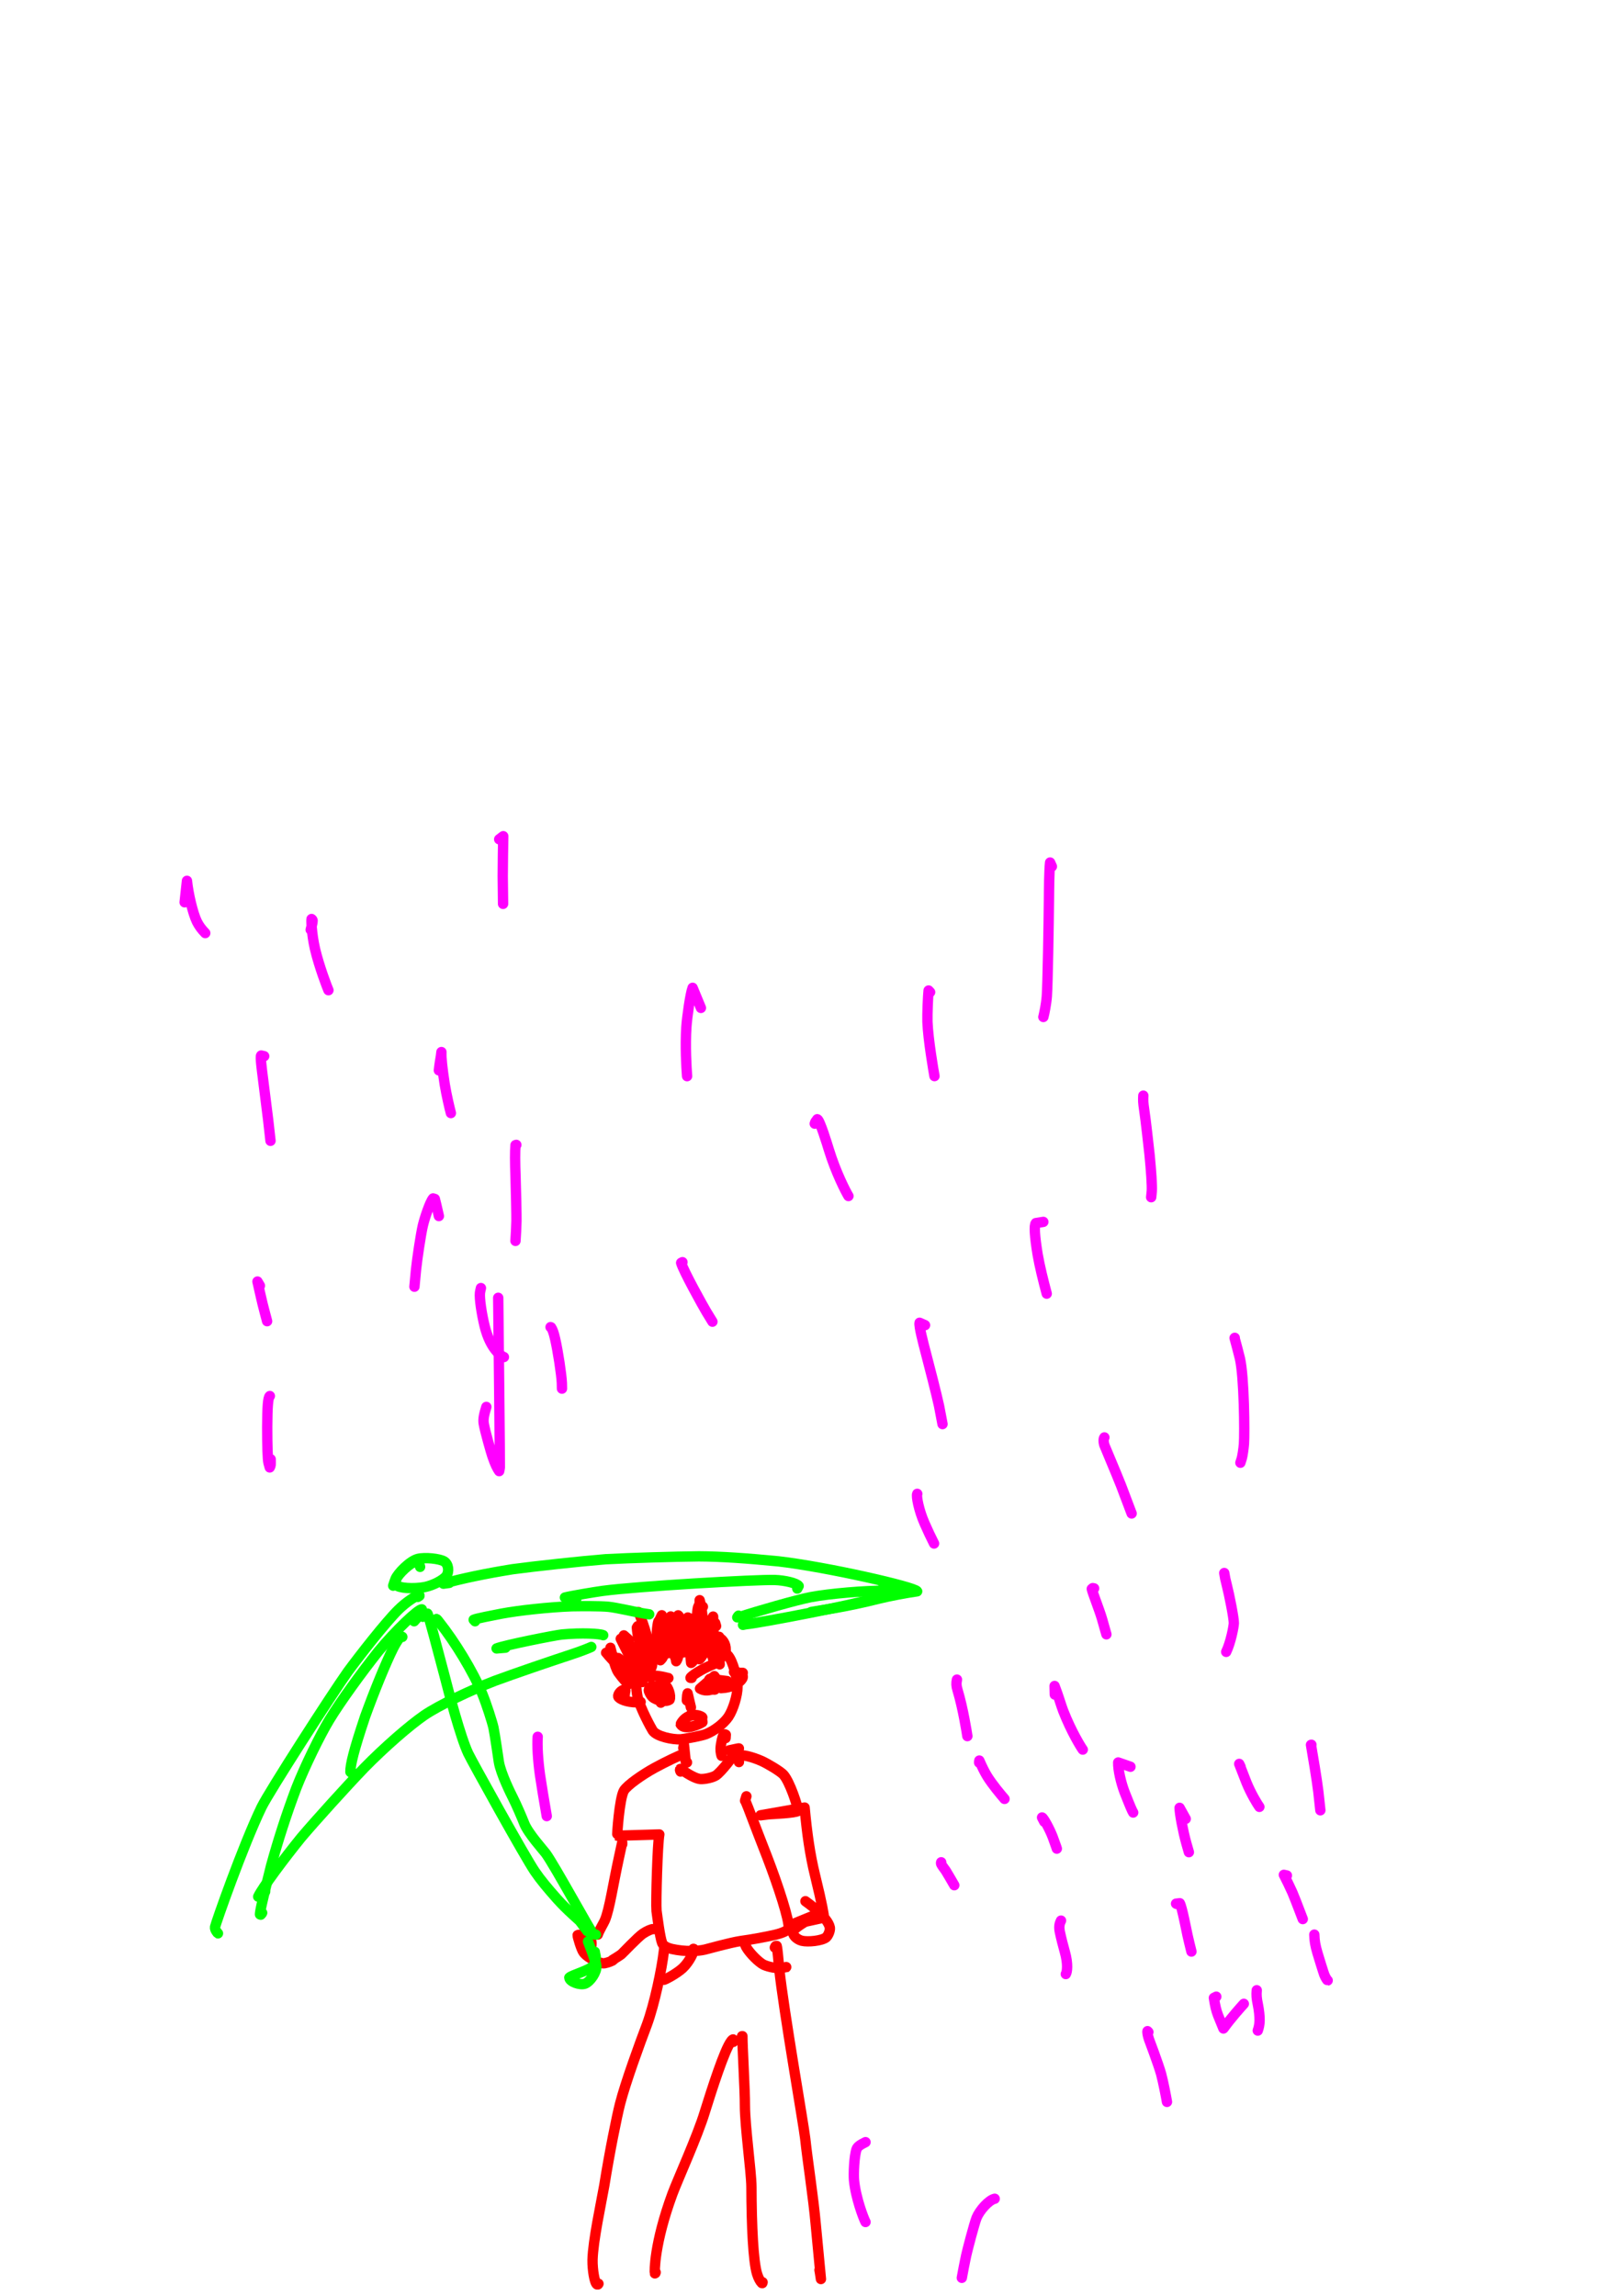 <?xml version="1.0" encoding="UTF-8" standalone="no"?>
<!DOCTYPE svg PUBLIC "-//W3C//DTD SVG 1.1//EN" "http://www.w3.org/Graphics/SVG/1.1/DTD/svg11.dtd">
<svg width="128.40" height="181.68" viewBox="0.00 0.00 535.00 757.00" xmlns="http://www.w3.org/2000/svg" xmlns:xlink="http://www.w3.org/1999/xlink">
<g stroke-linecap="round" id="201">
<path d="M607.82,721.55" fill="none" stroke="rgb(0, 0, 0)" stroke-width="3.41" stroke-opacity="1.00" stroke-linejoin="round"/>
<path d="M214.93,540.77 C214.74,540.76 214.60,540.80 214.49,540.88 C214.11,541.20 212.12,543.11 211.55,543.78 C210.41,545.17 209.65,547.70 209.50,550.21 C209.40,552.53 209.73,557.48 210.16,559.38 C211.05,563.20 214.73,569.88 215.17,570.55 C216.50,572.50 221.76,573.53 224.30,573.40 C225.76,573.30 231.34,572.23 232.73,571.69 C235.19,570.72 238.49,568.37 240.12,565.96 C241.72,563.53 243.11,558.86 243.11,556.07 C243.06,553.33 241.61,547.73 240.06,545.87 C238.54,544.12 232.70,541.21 229.87,540.40 C226.89,539.58 220.93,539.59 218.08,540.51 C214.61,541.69 211.93,544.34 211.27,545.51 C211.12,545.78 210.93,546.23 210.70,546.85" fill="none" stroke="rgb(255, 0, 0)" stroke-width="3.41" stroke-opacity="1.00" stroke-linejoin="round"/>
<path d="M205.91,558.93 C205.93,558.70 205.95,558.51 205.97,558.36 C205.99,558.20 206.05,557.87 206.14,557.35 C206.14,557.35 205.87,557.02 205.87,557.02 C204.84,557.10 203.62,558.46 203.79,559.29 C204.00,560.04 206.52,561.19 209.86,561.21 C210.25,561.21 210.69,561.17 211.18,561.09" fill="none" stroke="rgb(255, 0, 0)" stroke-width="3.41" stroke-opacity="1.00" stroke-linejoin="round"/>
<path d="M244.85,551.49 C244.56,551.49 244.27,551.49 243.98,551.49 C243.51,551.49 242.62,551.48 242.21,551.47 C242.21,551.47 241.94,551.21 241.94,551.21 C242.44,550.88 244.60,551.67 244.84,552.62 C245.03,553.51 243.36,555.43 239.79,556.27 C239.29,556.39 238.57,556.48 237.65,556.53" fill="none" stroke="rgb(255, 0, 0)" stroke-width="3.41" stroke-opacity="1.00" stroke-linejoin="round"/>
<path d="M214.55,552.99 C214.30,552.90 214.08,552.85 213.88,552.84 C213.67,552.82 213.20,552.82 212.47,552.83 C212.52,552.73 214.04,552.46 215.22,552.42 C217.48,552.35 220.93,553.38 220.87,553.37" fill="none" stroke="rgb(255, 0, 0)" stroke-width="3.41" stroke-opacity="1.00" stroke-linejoin="round"/>
<path d="M214.97,556.61 C214.74,556.64 214.59,556.65 214.50,556.66 C214.42,556.67 214.30,556.68 214.13,556.69 C214.13,556.69 214.30,556.39 214.30,556.39 C216.02,555.73 218.52,555.30 219.40,555.67 C220.18,556.06 221.30,559.11 220.72,560.33 C219.42,561.20 216.37,560.66 215.03,559.41 C214.54,558.94 213.85,557.64 213.86,557.20 C213.88,556.80 214.25,556.21 214.36,556.17 C214.38,556.16 214.41,556.15 214.43,556.11" fill="none" stroke="rgb(255, 0, 0)" stroke-width="3.41" stroke-opacity="1.00" stroke-linejoin="round"/>
<path d="M218.36,556.31 C218.36,556.31 218.03,556.47 218.03,556.47 C218.03,556.47 217.83,561.32 217.83,561.32 C217.83,561.32 217.79,557.96 217.79,557.96 C217.79,557.96 218.06,560.34 218.06,560.34 C218.06,560.34 217.87,557.04 217.87,557.04 C217.87,557.04 216.59,558.25 216.59,558.25" fill="none" stroke="rgb(255, 0, 0)" stroke-width="3.41" stroke-opacity="1.00" stroke-linejoin="round"/>
<path d="M228.00,553.15 C228.00,553.15 227.61,553.14 227.61,553.14 C227.58,552.96 228.43,552.23 229.84,551.35 C231.57,550.27 233.27,549.43 235.35,548.57 C235.62,548.46 235.88,548.34 236.15,548.21 C236.15,548.21 236.15,548.14 236.15,548.14 C236.15,548.14 236.09,548.11 236.09,548.11" fill="none" stroke="rgb(255, 0, 0)" stroke-width="3.41" stroke-opacity="1.00" stroke-linejoin="round"/>
<path d="M236.02,553.95 C235.92,553.49 235.84,553.19 235.79,553.05 C235.74,552.92 235.63,552.75 235.47,552.56 C235.47,552.56 230.75,556.68 230.75,556.68 C232.20,557.50 233.70,557.50 235.90,556.47 C237.57,555.68 238.95,554.81 239.69,554.20 C239.69,554.20 233.97,553.48 233.97,553.48 C233.97,553.48 233.79,553.69 233.79,553.69 C233.79,553.69 234.13,553.95 234.13,553.95" fill="none" stroke="rgb(255, 0, 0)" stroke-width="3.41" stroke-opacity="1.00" stroke-linejoin="round"/>
<path d="M236.10,553.42 C236.10,553.42 235.78,553.17 235.78,553.17 C235.78,553.17 235.49,553.19 235.49,553.19 C235.49,553.19 235.66,556.99 235.66,556.99 C235.66,556.99 234.45,553.39 234.45,553.39 C234.66,554.13 234.87,554.88 235.09,555.62 C235.19,555.97 235.33,556.44 235.52,557.02" fill="none" stroke="rgb(255, 0, 0)" stroke-width="3.41" stroke-opacity="1.00" stroke-linejoin="round"/>
<path d="M226.42,560.59 C226.43,560.35 226.43,560.12 226.44,559.88 C226.46,559.41 226.47,559.09 226.50,558.94 C226.52,558.79 226.57,558.56 226.66,558.24 C226.88,559.15 227.09,560.07 227.30,560.98 C227.45,561.61 227.60,562.24 227.75,562.88" fill="none" stroke="rgb(255, 0, 0)" stroke-width="3.41" stroke-opacity="1.00" stroke-linejoin="round"/>
<path d="M231.51,566.18 C231.43,565.96 230.71,565.61 229.86,565.45 C226.26,564.86 224.35,568.19 224.38,568.48 C225.67,570.55 230.30,568.56 231.55,567.74 C231.46,566.58 231.24,565.99 230.59,565.75 C228.85,565.12 227.80,565.31 227.42,565.54" fill="none" stroke="rgb(255, 0, 0)" stroke-width="3.41" stroke-opacity="1.00" stroke-linejoin="round"/>
<path d="M225.23,576.28 C225.23,576.28 225.46,575.22 225.46,575.22 C225.46,575.22 226.04,580.80 226.04,580.80 C226.04,580.80 226.46,581.01 226.46,581.01" fill="none" stroke="rgb(255, 0, 0)" stroke-width="3.41" stroke-opacity="1.00" stroke-linejoin="round"/>
<path d="M239.18,573.00 C239.18,573.00 239.25,571.88 239.25,571.88 C239.25,571.88 238.93,571.75 238.93,571.75 C238.93,571.75 238.52,571.91 238.52,571.91 C238.22,572.20 237.61,574.68 237.53,576.45 C237.48,577.56 237.83,578.93 237.91,578.88" fill="none" stroke="rgb(255, 0, 0)" stroke-width="3.41" stroke-opacity="1.00" stroke-linejoin="round"/>
<path d="M224.34,584.02 C224.23,583.80 224.17,583.65 224.16,583.56 C224.16,583.48 224.18,583.35 224.24,583.17 C224.29,583.06 228.40,586.25 230.83,586.49 C232.27,586.59 234.85,586.04 235.99,585.32 C237.82,584.10 241.68,578.93 243.00,577.07 C243.15,576.87 243.34,576.65 243.57,576.39 C243.56,576.39 243.53,576.40 243.54,576.39 C243.64,576.32 241.76,576.74 240.36,577.04" fill="none" stroke="rgb(255, 0, 0)" stroke-width="3.41" stroke-opacity="1.00" stroke-linejoin="round"/>
<path d="M225.50,578.47 C225.50,578.47 225.08,578.34 225.08,578.34 C223.77,578.77 219.72,580.68 215.86,582.77 C211.83,584.97 206.76,588.51 205.67,590.30 C204.17,592.90 203.36,605.10 203.48,605.17 C203.48,605.17 217.34,604.76 217.34,604.76 C216.75,607.47 216.17,627.37 216.42,629.96 C216.73,632.23 217.53,638.62 218.27,640.55 C218.67,641.50 219.81,642.11 221.50,642.52 C225.93,643.50 230.00,643.26 232.34,642.72 C233.17,642.52 240.73,640.41 244.04,639.91 C248.00,639.38 252.83,638.46 255.61,637.81 C257.82,637.28 259.78,636.44 259.95,635.70 C260.33,633.30 256.56,621.76 252.85,612.11 C248.54,601.13 246.57,595.65 245.89,594.15 C245.66,593.63 245.57,593.68 245.60,593.59 C245.65,593.43 245.80,592.96 246.04,592.18" fill="none" stroke="rgb(255, 0, 0)" stroke-width="3.41" stroke-opacity="1.00" stroke-linejoin="round"/>
<path d="M243.58,580.90 C243.58,580.38 243.56,579.87 243.55,579.53 C243.54,579.41 243.54,579.17 243.54,578.83 C244.35,578.29 247.88,579.13 251.06,580.54 C253.05,581.44 257.16,583.89 258.23,585.03 C260.34,587.33 262.93,595.34 263.10,596.98 C262.46,597.70 254.25,598.04 253.55,598.10 C253.08,598.15 252.13,598.26 250.68,598.45 C250.68,598.45 265.23,595.89 265.23,595.89 C266.02,604.45 266.98,611.31 268.66,618.18 C271.13,628.24 271.59,631.49 271.60,632.18 C271.60,632.18 260.74,634.57 260.74,634.57 C260.74,634.57 271.07,630.34 271.07,630.34 C265.46,633.34 261.87,635.62 261.43,636.65 C261.07,637.72 262.43,639.29 264.28,639.80 C266.33,640.32 270.96,639.81 272.32,638.70 C273.04,638.06 273.69,636.42 273.55,635.48 C272.91,632.03 266.22,627.28 265.50,626.77" fill="none" stroke="rgb(255, 0, 0)" stroke-width="3.41" stroke-opacity="1.00" stroke-linejoin="round"/>
<path d="M205.10,608.00 C205.10,607.88 205.10,607.76 205.10,607.64 C205.10,607.56 205.10,607.48 205.10,607.40 C205.10,607.40 205.10,607.41 205.10,607.42 C204.89,608.39 204.36,610.85 204.04,612.33 C202.07,621.31 200.92,629.51 199.37,633.10 C198.96,634.04 197.53,636.39 197.05,637.77 C197.05,637.77 196.85,637.59 196.85,637.59" fill="none" stroke="rgb(255, 0, 0)" stroke-width="3.41" stroke-opacity="1.00" stroke-linejoin="round"/>
<path d="M215.55,635.95 C215.51,635.96 215.45,635.96 215.36,635.95 C214.75,635.94 213.34,636.52 211.94,637.45 C210.29,638.56 205.23,643.93 204.84,644.25 C204.29,644.70 201.97,646.11 201.97,646.11 C201.93,646.14 201.90,646.19 201.90,646.26 C201.90,646.26 201.85,646.30 201.85,646.30" fill="none" stroke="rgb(255, 0, 0)" stroke-width="3.41" stroke-opacity="1.00" stroke-linejoin="round"/>
<path d="M202.13,646.13 C201.87,646.44 200.60,646.96 199.31,647.22 C197.89,647.48 193.82,645.59 192.35,643.63 C191.62,642.65 190.36,638.43 190.41,637.97 C191.12,637.51 194.21,638.50 194.63,639.21 C195.10,640.07 195.02,641.13 194.87,641.63 C194.87,641.63 192.55,642.39 192.55,642.39 C192.55,642.39 192.91,642.39 192.91,642.39" fill="none" stroke="rgb(255, 0, 0)" stroke-width="3.41" stroke-opacity="1.00" stroke-linejoin="round"/>
<path d="M218.98,641.85 C218.98,641.95 218.91,642.60 218.85,643.11 C218.17,649.12 215.75,660.64 213.27,667.40 C210.98,673.43 206.21,686.46 204.39,693.56 C203.30,697.84 200.90,709.76 199.19,720.52 C198.11,726.60 195.49,738.61 195.32,745.02 C195.27,748.22 195.98,752.58 196.79,753.09 C196.79,753.09 197.12,753.09 197.12,753.09 C197.12,753.09 197.28,752.87 197.28,752.87" fill="none" stroke="rgb(255, 0, 0)" stroke-width="3.41" stroke-opacity="1.00" stroke-linejoin="round"/>
<path d="M241.73,673.15 C241.73,673.15 241.65,672.33 241.65,672.33 C241.56,672.33 241.34,672.48 241.03,672.88 C238.81,675.76 234.67,688.78 232.32,696.29 C229.94,704.16 223.42,718.51 221.67,723.21 C215.59,739.74 215.73,749.08 215.87,749.46 C215.87,749.46 216.04,749.37 216.04,749.37 C216.04,749.37 216.13,749.11 216.13,749.11" fill="none" stroke="rgb(255, 0, 0)" stroke-width="3.41" stroke-opacity="1.00" stroke-linejoin="round"/>
<path d="M244.60,671.27 C244.60,671.27 244.68,671.36 244.68,671.36 C244.68,671.36 244.73,671.26 244.73,671.26 C244.67,673.97 245.60,689.65 245.55,694.11 C245.56,701.12 247.66,715.87 247.70,720.95 C247.74,733.94 248.30,745.40 249.54,749.58 C249.97,751.01 250.66,752.22 251.12,752.64 C251.12,752.64 251.29,752.67 251.29,752.67 C251.29,752.67 251.38,752.39 251.38,752.39" fill="none" stroke="rgb(255, 0, 0)" stroke-width="3.41" stroke-opacity="1.00" stroke-linejoin="round"/>
<path d="M255.41,642.04 C255.53,641.72 255.64,641.54 255.75,641.53 C255.78,641.52 255.88,641.52 256.03,641.52 C256.31,642.61 256.63,646.69 256.87,649.10 C258.33,662.86 264.89,700.27 265.43,705.03 C266.19,712.28 268.12,724.35 268.91,733.46 C269.64,741.16 270.49,750.09 270.61,751.33 C270.50,750.66 270.40,749.99 270.30,749.32 C270.25,749.03 270.19,748.70 270.13,748.34" fill="none" stroke="rgb(255, 0, 0)" stroke-width="3.41" stroke-opacity="1.00" stroke-linejoin="round"/>
<path d="M228.08,643.47 C228.20,643.16 228.28,642.96 228.33,642.86 C228.38,642.76 228.46,642.63 228.58,642.47 C228.58,642.47 228.68,642.50 228.68,642.50 C228.87,643.27 227.31,646.70 225.02,648.84 C223.02,650.68 218.99,652.82 218.63,652.73 C218.63,652.73 218.56,652.64 218.56,652.64 C218.56,652.64 218.66,652.52 218.66,652.52" fill="none" stroke="rgb(255, 0, 0)" stroke-width="3.41" stroke-opacity="1.00" stroke-linejoin="round"/>
<path d="M245.66,641.23 C245.72,641.40 245.81,641.59 245.92,641.80 C247.09,643.93 250.26,647.05 251.80,647.75 C253.54,648.51 256.11,648.96 257.55,648.78 C257.73,648.75 259.45,648.42 259.41,648.44" fill="none" stroke="rgb(255, 0, 0)" stroke-width="3.41" stroke-opacity="1.00" stroke-linejoin="round"/>
<path d="M201.32,543.84 C201.32,543.84 201.23,543.22 201.23,543.22 C201.32,543.40 202.50,549.45 203.84,551.37 C205.16,553.24 206.73,554.96 207.25,555.21 C207.72,554.65 207.82,554.19 207.15,553.31 C205.04,550.51 199.88,545.05 199.79,544.87 C199.79,544.87 203.58,547.63 203.58,547.63 C203.58,547.63 203.53,547.16 203.53,547.16" fill="none" stroke="rgb(255, 0, 0)" stroke-width="3.41" stroke-opacity="1.00" stroke-linejoin="round"/>
<path d="M206.33,540.26 C206.33,540.26 204.62,540.26 204.62,540.26 C204.62,540.26 211.75,554.52 211.75,554.52 C212.04,552.59 210.18,547.52 208.88,544.70 C207.58,541.90 206.36,540.06 205.64,539.13 C205.64,539.13 207.32,540.63 207.32,540.63" fill="none" stroke="rgb(255, 0, 0)" stroke-width="3.41" stroke-opacity="1.00" stroke-linejoin="round"/>
<path d="M210.61,538.72 C210.61,538.72 210.91,537.84 210.91,537.84 C210.91,537.84 210.55,537.75 210.55,537.75" fill="none" stroke="rgb(255, 0, 0)" stroke-width="3.41" stroke-opacity="1.00" stroke-linejoin="round"/>
<path d="M210.88,536.33 C210.88,536.33 210.22,536.10 210.22,536.10 C210.22,536.10 209.93,536.57 209.93,536.57 C210.36,542.35 213.23,549.28 214.20,550.47 C214.93,549.77 215.17,548.82 214.89,547.00 C213.63,539.25 211.42,533.58 210.47,531.45 C210.47,531.45 210.77,531.94 210.77,531.94" fill="none" stroke="rgb(255, 0, 0)" stroke-width="3.41" stroke-opacity="1.00" stroke-linejoin="round"/>
<path d="M216.93,534.94 C216.96,534.82 216.98,534.74 216.99,534.70 C217.00,534.66 217.01,534.61 217.03,534.54 C216.89,534.76 216.58,536.64 216.52,538.13 C216.42,540.51 216.96,545.62 217.68,547.34 C218.58,546.48 219.00,545.52 219.09,543.77 C219.43,536.87 218.43,533.11 218.15,532.50 C218.15,532.50 216.97,534.96 216.97,534.96" fill="none" stroke="rgb(255, 0, 0)" stroke-width="3.41" stroke-opacity="1.00" stroke-linejoin="round"/>
<path d="M221.25,534.28 C221.25,534.05 221.25,533.28 221.22,533.14 C221.21,533.06 221.17,532.98 221.10,532.89 C221.10,532.89 222.89,547.66 222.89,547.66 C224.06,546.21 224.22,540.87 224.15,538.66 C224.07,536.56 223.72,533.68 223.55,532.52 C223.55,532.52 223.81,532.81 223.81,532.81" fill="none" stroke="rgb(255, 0, 0)" stroke-width="3.41" stroke-opacity="1.00" stroke-linejoin="round"/>
<path d="M226.65,534.21 C226.67,534.00 226.69,533.79 226.71,533.58 C226.71,533.49 226.72,533.37 226.73,533.23 C226.73,533.23 226.39,533.60 226.39,533.60 C226.39,533.60 227.82,548.21 227.82,548.21 C228.56,547.79 228.94,546.95 228.99,545.22 C229.15,538.99 227.83,534.82 227.28,533.48 C227.28,533.48 226.53,533.70 226.53,533.70 C226.53,533.70 226.39,533.65 226.39,533.65" fill="none" stroke="rgb(255, 0, 0)" stroke-width="3.41" stroke-opacity="1.00" stroke-linejoin="round"/>
<path d="M231.70,529.70 C231.70,529.70 230.45,529.31 230.45,529.31 C229.43,529.10 229.37,542.12 230.54,547.00 C231.30,546.45 231.68,545.52 231.78,543.53 C232.22,534.54 231.14,529.21 230.63,527.53 C230.63,527.53 230.62,530.75 230.62,530.75" fill="none" stroke="rgb(255, 0, 0)" stroke-width="3.41" stroke-opacity="1.00" stroke-linejoin="round"/>
<path d="M236.05,536.06 C236.05,536.06 235.75,535.05 235.75,535.05 C235.63,535.00 233.27,542.75 235.46,548.05 C235.46,548.05 235.07,532.93 235.07,532.93 C234.69,533.54 234.02,535.08 233.76,535.66 C233.65,535.90 233.48,536.22 233.27,536.60" fill="none" stroke="rgb(255, 0, 0)" stroke-width="3.41" stroke-opacity="1.00" stroke-linejoin="round"/>
<path d="M237.06,539.60 C236.75,540.32 236.81,541.24 236.81,541.60 C236.80,542.42 236.78,544.72 237.22,546.27 C238.23,546.34 238.93,545.90 239.14,544.76 C239.55,542.36 238.42,540.79 237.55,540.20 C237.55,540.20 232.61,542.42 232.61,542.42" fill="none" stroke="rgb(255, 0, 0)" stroke-width="3.41" stroke-opacity="1.00" stroke-linejoin="round"/>
<path d="M203.01,547.58 C202.71,547.38 202.49,546.85 202.40,546.66 C202.37,546.60 202.32,546.57 202.25,546.56 C202.25,546.56 205.58,552.71 205.58,552.71 C205.58,552.71 203.99,548.82 203.99,548.82 C203.99,548.82 207.38,552.25 207.38,552.25 C207.38,552.25 205.98,548.64 205.98,548.64 C205.98,548.64 207.60,552.50 207.60,552.50 C207.60,552.50 202.05,545.80 202.05,545.80 C202.05,545.80 205.50,550.87 205.50,550.87 C205.50,550.87 203.79,546.60 203.79,546.60 C203.79,546.60 209.78,551.18 209.78,551.18 C209.78,551.18 211.29,547.79 211.29,547.79 C211.29,547.79 212.35,550.39 212.35,550.39 C212.35,550.39 212.96,543.73 212.96,543.73 C212.96,543.73 213.81,547.27 213.81,547.27 C213.81,547.27 215.93,543.93 215.93,543.93 C215.93,543.93 217.23,545.97 217.23,545.97 C217.23,545.97 217.79,542.11 217.79,542.11 C217.79,542.11 218.27,546.48 218.27,546.48 C218.27,546.48 219.33,542.70 219.33,542.70 C219.33,542.70 220.16,545.00 220.16,545.00 C220.16,545.00 221.42,542.06 221.42,542.06 C221.42,542.06 222.48,546.17 222.48,546.17 C222.48,546.17 224.14,542.22 224.14,542.22 C224.14,542.22 225.36,544.74 225.36,544.74 C225.36,544.74 226.94,542.30 226.94,542.30 C226.94,542.30 228.38,545.72 228.38,545.72 C228.38,545.72 230.56,540.61 230.56,540.61 C230.56,540.61 231.92,545.32 231.92,545.32 C231.92,545.32 233.71,541.57 233.71,541.57 C233.71,541.57 235.48,545.57 235.48,545.57 C235.48,545.57 236.97,542.85 236.97,542.85 C236.97,542.85 237.24,548.69 237.24,548.69" fill="none" stroke="rgb(255, 0, 0)" stroke-width="3.41" stroke-opacity="1.00" stroke-linejoin="round"/>
<path d="M138.48,516.55 C138.38,516.15 138.31,515.88 138.26,515.73 C138.06,515.11 137.77,514.73 137.43,514.56 C135.02,515.26 131.18,518.99 130.62,520.64 C130.45,521.26 130.46,522.00 130.64,522.48 C131.17,523.53 136.29,523.92 140.05,523.20 C142.71,522.65 146.07,520.95 147.11,519.56 C148.15,518.11 147.86,515.67 146.42,514.75 C144.89,513.84 140.10,513.32 137.68,513.93 C135.02,514.65 131.17,518.66 130.39,520.49 C130.25,520.82 129.99,521.57 129.61,522.75" fill="none" stroke="rgb(0, 255, 0)" stroke-width="3.41" stroke-opacity="1.00" stroke-linejoin="round"/>
<path d="M137.71,526.46 C137.71,526.46 138.27,526.09 138.27,526.09 C138.27,526.09 138.24,525.85 138.24,525.85 C137.10,526.06 133.96,528.07 131.28,530.71 C127.09,534.86 118.64,545.68 114.67,551.07 C109.09,558.95 88.83,590.46 86.22,595.75 C80.05,608.56 71.11,634.06 70.89,635.27 C70.73,636.17 71.78,637.34 71.85,637.37" fill="none" stroke="rgb(0, 255, 0)" stroke-width="3.41" stroke-opacity="1.00" stroke-linejoin="round"/>
<path d="M136.51,534.48 C137.47,533.44 138.55,532.17 138.79,531.66 C138.89,531.45 138.98,531.08 139.06,530.55 C138.00,530.29 130.25,537.64 124.74,544.38 C119.28,551.23 112.21,560.98 108.56,566.99 C105.47,572.11 100.45,582.37 97.64,589.55 C94.39,598.21 91.78,606.33 89.35,615.09 C86.04,628.32 85.74,630.14 85.70,631.12 C85.70,631.12 85.96,631.21 85.96,631.21 C86.15,631.01 86.27,630.88 86.31,630.82 C86.36,630.76 86.40,630.69 86.42,630.61" fill="none" stroke="rgb(0, 255, 0)" stroke-width="3.41" stroke-opacity="1.00" stroke-linejoin="round"/>
<path d="M87.40,623.60 C86.85,624.02 86.47,624.30 86.24,624.47 C86.02,624.63 85.64,624.90 85.11,625.27 C86.42,622.39 93.80,612.53 99.28,605.78 C104.00,600.21 114.12,589.02 120.04,582.85 C126.86,575.88 134.95,568.87 139.77,565.53 C144.64,562.18 155.33,557.11 163.12,554.12 C169.63,551.71 181.91,547.52 188.53,545.35 C191.63,544.33 194.14,543.31 194.91,542.95" fill="none" stroke="rgb(0, 255, 0)" stroke-width="3.41" stroke-opacity="1.00" stroke-linejoin="round"/>
<path d="M148.12,521.83 C148.12,521.83 146.16,522.10 146.16,522.10 C151.89,520.46 160.30,518.71 169.00,517.32 C176.33,516.33 191.55,514.68 199.68,514.03 C207.83,513.59 222.25,513.16 230.39,513.08 C237.82,513.11 246.30,513.73 256.56,514.72 C272.42,516.54 301.73,523.23 302.33,524.61 C298.98,525.07 292.95,526.22 289.73,527.02 C278.41,529.91 269.54,530.99 268.36,531.26 C268.18,531.30 267.86,531.36 267.39,531.43" fill="none" stroke="rgb(0, 255, 0)" stroke-width="3.41" stroke-opacity="1.00" stroke-linejoin="round"/>
<path d="M244.92,535.67 C245.02,535.64 245.64,535.49 246.03,535.45 C250.92,534.98 282.91,528.77 286.45,527.38 C289.80,526.04 290.46,525.51 291.06,524.65 C291.06,524.65 290.43,524.14 290.43,524.14" fill="none" stroke="rgb(0, 255, 0)" stroke-width="3.41" stroke-opacity="1.00" stroke-linejoin="round"/>
<path d="M243.45,532.63 C243.37,532.70 243.31,532.77 243.27,532.82 C243.23,532.88 243.15,533.01 243.03,533.20 C243.17,533.23 243.37,533.21 243.63,533.12 C249.83,531.07 262.58,527.43 267.23,526.53 C273.50,525.33 285.26,524.37 291.90,524.40 C294.94,524.41 296.48,524.54 297.28,524.81 C297.28,524.81 297.17,524.98 297.17,524.98" fill="none" stroke="rgb(0, 255, 0)" stroke-width="3.41" stroke-opacity="1.00" stroke-linejoin="round"/>
<path d="M139.37,533.01 C139.37,533.01 139.58,532.30 139.58,532.30 C139.58,532.30 140.92,531.96 140.92,531.96 C141.25,532.31 144.63,545.23 146.44,552.08 C148.19,558.91 151.79,572.57 154.33,578.04 C155.60,580.72 173.10,612.26 176.30,616.95 C178.27,619.83 180.55,622.54 183.61,625.99 C186.93,629.72 190.70,632.85 191.07,633.27 C191.56,633.82 193.47,636.55 193.57,636.64 C193.64,636.70 193.78,636.77 193.99,636.86" fill="none" stroke="rgb(0, 255, 0)" stroke-width="3.41" stroke-opacity="1.00" stroke-linejoin="round"/>
<path d="M143.88,533.74 C144.08,533.80 144.58,534.49 144.80,534.78 C149.91,541.21 155.86,550.90 158.97,558.37 C160.35,561.71 162.26,567.72 162.67,569.57 C163.14,571.75 164.36,580.38 164.45,580.90 C165.12,584.77 168.39,591.34 169.10,592.73 C170.19,594.87 172.03,599.13 172.84,601.20 C174.11,604.39 179.08,609.91 179.88,610.97 C182.67,614.72 194.90,637.15 195.56,637.58 C195.72,637.68 196.01,637.75 196.43,637.79" fill="none" stroke="rgb(0, 255, 0)" stroke-width="3.41" stroke-opacity="1.00" stroke-linejoin="round"/>
<path d="M196.08,643.46 C196.12,643.99 196.32,644.70 196.36,644.97 C196.45,645.67 196.12,647.30 195.59,648.03 C194.44,649.51 188.42,651.13 187.67,651.95 C187.71,653.32 191.19,654.55 192.84,653.96 C194.63,653.25 196.72,650.13 196.59,648.12 C196.48,646.85 194.38,641.47 193.83,640.05" fill="none" stroke="rgb(0, 255, 0)" stroke-width="3.41" stroke-opacity="1.00" stroke-linejoin="round"/>
<path d="M132.62,539.64 C132.62,539.64 132.42,539.52 132.42,539.52 C132.42,539.52 131.95,539.56 131.95,539.56 C130.95,540.97 130.28,542.04 129.62,543.34 C127.15,548.26 123.41,557.46 120.36,565.87 C116.58,577.16 115.45,581.91 115.51,584.15 C115.51,584.15 115.92,584.51 115.92,584.51 C115.92,584.51 116.21,584.37 116.21,584.37" fill="none" stroke="rgb(0, 255, 0)" stroke-width="3.41" stroke-opacity="1.00" stroke-linejoin="round"/>
<path d="M156.60,534.48 C156.60,534.48 156.14,533.98 156.14,533.98 C156.85,533.61 162.26,532.56 165.28,531.98 C170.74,530.95 180.92,529.81 188.57,529.54 C191.48,529.49 197.57,529.43 200.60,529.71 C203.22,529.97 209.52,531.45 211.91,531.86 C212.61,531.97 213.30,532.08 214.00,532.19" fill="none" stroke="rgb(0, 255, 0)" stroke-width="3.41" stroke-opacity="1.00" stroke-linejoin="round"/>
<path d="M189.98,527.11 C189.98,527.11 186.22,526.65 186.22,526.65 C188.67,526.05 196.16,524.81 198.72,524.46 C210.40,522.90 249.11,520.71 255.36,520.87 C258.69,520.98 262.61,521.90 263.27,522.86 C263.27,522.86 262.81,523.70 262.81,523.70" fill="none" stroke="rgb(0, 255, 0)" stroke-width="3.41" stroke-opacity="1.00" stroke-linejoin="round"/>
<path d="M166.62,543.19 C166.62,543.19 163.69,543.44 163.69,543.44 C166.43,542.34 183.13,539.04 185.28,538.83 C191.75,538.22 197.81,538.56 198.84,539.08" fill="none" stroke="rgb(0, 255, 0)" stroke-width="3.41" stroke-opacity="1.00" stroke-linejoin="round"/>
<path d="M60.86,297.46 C60.86,297.46 61.63,290.38 61.63,290.38 C62.04,294.61 63.57,301.14 64.93,303.88 C65.64,305.30 66.53,306.45 67.66,307.61" fill="none" stroke="rgb(255, 0, 255)" stroke-width="3.41" stroke-opacity="1.00" stroke-linejoin="round"/>
<path d="M87.09,348.19 C87.09,348.19 86.09,347.97 86.09,347.97 C85.75,348.29 86.31,352.58 86.66,355.32 C87.12,358.96 87.98,365.84 88.38,369.07 C88.66,371.50 89.05,375.02 89.17,376.10" fill="none" stroke="rgb(255, 0, 255)" stroke-width="3.41" stroke-opacity="1.00" stroke-linejoin="round"/>
<path d="M85.68,423.86 C85.68,423.86 84.87,422.48 84.87,422.48 C85.22,424.05 86.17,428.27 86.53,429.75 C86.89,431.23 87.75,434.42 88.05,435.56" fill="none" stroke="rgb(255, 0, 255)" stroke-width="3.41" stroke-opacity="1.00" stroke-linejoin="round"/>
<path d="M88.95,460.22 C88.33,460.67 88.12,463.88 88.08,470.39 C88.08,476.54 88.22,481.10 88.51,482.30 C88.55,482.48 88.69,482.98 88.92,483.77 C89.09,483.49 89.18,483.22 89.21,482.95 C89.24,482.69 89.25,482.05 89.22,481.05" fill="none" stroke="rgb(255, 0, 255)" stroke-width="3.41" stroke-opacity="1.00" stroke-linejoin="round"/>
<path d="M102.41,306.51 C102.68,305.62 103.09,303.95 103.06,303.52 C103.05,303.32 102.93,303.14 102.70,302.97 C102.59,303.04 102.63,307.56 103.84,312.83 C105.22,318.70 107.93,325.70 108.27,326.44" fill="none" stroke="rgb(255, 0, 255)" stroke-width="3.41" stroke-opacity="1.00" stroke-linejoin="round"/>
<path d="M144.67,400.90 C144.39,399.65 144.10,398.40 143.81,397.15 C143.68,396.60 143.52,395.97 143.34,395.26 C143.34,395.26 142.76,395.08 142.76,395.08 C141.72,396.26 139.94,401.68 139.39,404.02 C138.71,406.96 137.51,414.98 137.14,418.55 C136.98,420.27 136.71,423.09 136.61,424.19" fill="none" stroke="rgb(255, 0, 255)" stroke-width="3.41" stroke-opacity="1.00" stroke-linejoin="round"/>
<path d="M144.67,352.87 C144.82,351.21 145.22,348.90 145.36,348.08 C145.41,347.76 145.46,347.34 145.51,346.83 C145.40,348.37 145.77,352.18 146.61,357.53 C147.21,361.17 148.23,365.46 148.63,366.95" fill="none" stroke="rgb(255, 0, 255)" stroke-width="3.41" stroke-opacity="1.00" stroke-linejoin="round"/>
<path d="M170.20,377.43 C170.20,377.43 169.93,377.51 169.93,377.51 C169.75,379.46 169.75,383.12 169.95,388.18 C170.07,391.84 170.28,400.88 170.24,402.53 C170.20,404.49 170.04,407.42 169.92,409.09" fill="none" stroke="rgb(255, 0, 255)" stroke-width="3.41" stroke-opacity="1.00" stroke-linejoin="round"/>
<path d="M158.53,424.63 C158.35,425.39 158.24,425.92 158.21,426.21 C158.01,428.02 158.72,432.96 159.78,437.29 C161.64,444.75 165.17,447.07 166.11,447.38" fill="none" stroke="rgb(255, 0, 255)" stroke-width="3.41" stroke-opacity="1.00" stroke-linejoin="round"/>
<path d="M181.48,437.51 C181.48,437.51 181.65,437.58 181.65,437.58 C182.14,438.29 182.53,439.35 183.01,441.46 C183.92,445.49 185.07,452.94 185.21,455.94 C185.22,456.29 185.24,456.91 185.25,457.79" fill="none" stroke="rgb(255, 0, 255)" stroke-width="3.41" stroke-opacity="1.00" stroke-linejoin="round"/>
<path d="M160.32,463.81 C159.53,466.34 159.24,467.87 159.44,469.21 C159.85,471.78 161.88,478.79 162.28,479.98 C163.29,482.96 163.97,484.16 164.55,484.99 C164.68,484.41 164.75,483.99 164.77,483.71 C164.83,482.99 164.37,440.55 164.23,427.84" fill="none" stroke="rgb(255, 0, 255)" stroke-width="3.41" stroke-opacity="1.00" stroke-linejoin="round"/>
<path d="M164.55,276.69 C164.55,276.69 165.89,275.67 165.89,275.67 C165.82,278.51 165.74,285.10 165.72,288.86 C165.76,292.34 165.82,296.90 165.83,297.98" fill="none" stroke="rgb(255, 0, 255)" stroke-width="3.41" stroke-opacity="1.00" stroke-linejoin="round"/>
<path d="M224.96,416.10 C224.96,416.10 224.53,416.32 224.53,416.32 C225.22,418.88 231.79,430.69 232.85,432.45 C233.52,433.54 234.18,434.63 234.85,435.72" fill="none" stroke="rgb(255, 0, 255)" stroke-width="3.41" stroke-opacity="1.00" stroke-linejoin="round"/>
<path d="M231.05,332.28 C231.05,332.28 228.31,325.65 228.31,325.65 C227.59,327.48 226.48,335.16 226.25,338.61 C225.85,344.90 226.25,351.84 226.49,354.78" fill="none" stroke="rgb(255, 0, 255)" stroke-width="3.41" stroke-opacity="1.00" stroke-linejoin="round"/>
<path d="M268.57,370.44 C268.64,370.17 268.72,369.97 268.80,369.82 C268.89,369.68 269.09,369.39 269.41,368.97 C270.21,369.13 272.76,377.50 273.18,378.88 C275.54,386.61 278.87,392.97 279.68,394.30" fill="none" stroke="rgb(255, 0, 255)" stroke-width="3.41" stroke-opacity="1.00" stroke-linejoin="round"/>
<path d="M306.60,327.09 C306.60,327.09 306.10,326.54 306.10,326.54 C305.91,328.10 305.64,334.34 305.72,336.86 C305.95,342.80 307.76,353.22 308.04,354.76" fill="none" stroke="rgb(255, 0, 255)" stroke-width="3.41" stroke-opacity="1.00" stroke-linejoin="round"/>
<path d="M346.74,285.66 C346.74,285.66 346.15,284.34 346.15,284.34 C345.85,287.07 345.80,293.07 345.77,296.52 C345.69,304.87 345.37,324.40 345.07,328.46 C344.87,331.08 344.23,334.13 343.93,335.27" fill="none" stroke="rgb(255, 0, 255)" stroke-width="3.41" stroke-opacity="1.00" stroke-linejoin="round"/>
<path d="M304.93,436.87 C304.93,436.87 303.13,436.07 303.13,436.07 C302.86,437.10 304.34,442.79 305.19,446.01 C306.33,450.36 308.74,459.70 309.55,463.50 C309.77,464.58 310.47,468.35 310.69,469.48" fill="none" stroke="rgb(255, 0, 255)" stroke-width="3.41" stroke-opacity="1.00" stroke-linejoin="round"/>
<path d="M302.36,492.47 C301.98,493.19 302.88,497.89 304.74,502.13 C305.98,504.94 306.66,506.38 307.90,508.85" fill="none" stroke="rgb(255, 0, 255)" stroke-width="3.41" stroke-opacity="1.00" stroke-linejoin="round"/>
<path d="M343.92,402.82 C343.92,402.82 341.44,403.22 341.44,403.22 C340.83,403.88 341.06,407.54 342.05,413.60 C342.75,417.57 343.85,422.02 345.04,426.48" fill="none" stroke="rgb(255, 0, 255)" stroke-width="3.41" stroke-opacity="1.00" stroke-linejoin="round"/>
<path d="M376.88,361.40 C376.88,361.40 376.88,361.20 376.88,361.20 C376.79,362.76 376.82,363.51 377.16,365.79 C377.71,369.51 378.54,377.07 378.94,380.71 C379.45,385.85 379.81,391.02 379.67,392.70 C379.65,392.91 379.58,393.57 379.47,394.69" fill="none" stroke="rgb(255, 0, 255)" stroke-width="3.41" stroke-opacity="1.00" stroke-linejoin="round"/>
<path d="M364.05,473.87 C363.76,474.21 363.68,475.29 364.06,476.47 C364.22,476.96 367.74,485.16 369.53,489.70 C370.82,493.07 372.57,497.69 373.03,498.95" fill="none" stroke="rgb(255, 0, 255)" stroke-width="3.41" stroke-opacity="1.00" stroke-linejoin="round"/>
<path d="M407.02,441.04 C407.02,441.04 406.96,441.10 406.96,441.10 C407.34,442.47 408.30,446.05 408.72,447.83 C410.14,453.96 410.31,472.47 410.05,476.05 C409.94,477.54 409.57,479.96 409.34,480.78 C409.28,480.98 409.13,481.46 408.88,482.22" fill="none" stroke="rgb(255, 0, 255)" stroke-width="3.41" stroke-opacity="1.00" stroke-linejoin="round"/>
<path d="M403.56,518.57 C403.76,519.92 403.94,520.80 404.39,522.52 C405.22,525.76 406.74,533.39 406.72,535.09 C406.69,536.29 405.68,541.51 404.20,544.57" fill="none" stroke="rgb(255, 0, 255)" stroke-width="3.41" stroke-opacity="1.00" stroke-linejoin="round"/>
<path d="M360.66,523.64 C360.66,523.64 360.21,523.55 360.21,523.55 C360.21,523.55 359.89,523.80 359.89,523.80 C360.05,524.84 362.35,530.57 363.26,533.67 C363.70,535.22 364.42,537.78 364.71,538.79" fill="none" stroke="rgb(255, 0, 255)" stroke-width="3.41" stroke-opacity="1.00" stroke-linejoin="round"/>
<path d="M315.45,553.71 C315.19,554.85 315.21,555.77 315.63,557.13 C317.48,563.25 318.72,571.30 318.88,572.35" fill="none" stroke="rgb(255, 0, 255)" stroke-width="3.41" stroke-opacity="1.00" stroke-linejoin="round"/>
<path d="M177.25,572.56 C177.03,575.46 177.34,580.41 178.00,585.14 C178.25,586.75 178.73,589.79 178.96,591.22 C179.35,593.56 179.98,597.31 180.23,598.72" fill="none" stroke="rgb(255, 0, 255)" stroke-width="3.41" stroke-opacity="1.00" stroke-linejoin="round"/>
<path d="M285.31,706.20 C283.60,707.04 282.64,707.67 282.35,708.53 C281.53,710.98 281.34,716.74 281.51,718.71 C282.07,724.59 284.64,731.26 285.31,732.53" fill="none" stroke="rgb(255, 0, 255)" stroke-width="3.41" stroke-opacity="1.00" stroke-linejoin="round"/>
<path d="M327.89,724.86 C325.92,725.29 322.94,728.66 321.93,731.10 C321.12,733.16 318.87,741.83 318.48,743.60 C318.04,745.62 317.39,749.00 317.05,750.93" fill="none" stroke="rgb(255, 0, 255)" stroke-width="3.41" stroke-opacity="1.00" stroke-linejoin="round"/>
<path d="M310.25,613.93 C310.17,614.14 310.18,614.36 310.30,614.59 C310.70,615.35 311.28,616.00 311.76,616.72 C312.17,617.35 313.93,620.39 314.57,621.50" fill="none" stroke="rgb(255, 0, 255)" stroke-width="3.41" stroke-opacity="1.00" stroke-linejoin="round"/>
<path d="M322.76,581.09 C322.75,580.91 322.75,580.79 322.76,580.72 C322.76,580.65 322.78,580.55 322.82,580.40 C323.75,582.53 324.55,584.16 325.41,585.57 C327.08,588.26 329.89,591.62 331.13,593.05" fill="none" stroke="rgb(255, 0, 255)" stroke-width="3.41" stroke-opacity="1.00" stroke-linejoin="round"/>
<path d="M344.24,600.59 C344.24,600.59 343.50,599.16 343.50,599.16 C343.97,599.23 346.07,603.12 347.01,605.61 C347.25,606.22 347.62,607.28 348.15,608.77 C348.26,609.09 348.34,609.32 348.37,609.44" fill="none" stroke="rgb(255, 0, 255)" stroke-width="3.41" stroke-opacity="1.00" stroke-linejoin="round"/>
<path d="M347.70,558.65 C347.70,558.65 347.63,555.81 347.63,555.81 C348.80,558.80 349.85,562.43 350.48,564.04 C353.22,571.03 356.39,576.08 356.92,576.79" fill="none" stroke="rgb(255, 0, 255)" stroke-width="3.41" stroke-opacity="1.00" stroke-linejoin="round"/>
<path d="M372.65,582.44 C372.65,582.44 368.60,581.03 368.60,581.03 C368.52,583.35 369.49,587.66 370.73,590.90 C372.73,595.97 373.14,596.86 373.54,597.54" fill="none" stroke="rgb(255, 0, 255)" stroke-width="3.41" stroke-opacity="1.00" stroke-linejoin="round"/>
<path d="M390.86,599.62 C390.86,599.62 388.84,595.98 388.84,595.98 C388.86,597.90 389.93,603.59 391.06,607.67 C391.34,608.65 391.62,609.63 391.90,610.61" fill="none" stroke="rgb(255, 0, 255)" stroke-width="3.41" stroke-opacity="1.00" stroke-linejoin="round"/>
<path d="M408.94,582.44 C408.94,582.44 408.49,581.50 408.49,581.50 C408.96,582.72 410.16,585.79 410.88,587.64 C412.36,591.28 414.40,594.64 415.14,595.67" fill="none" stroke="rgb(255, 0, 255)" stroke-width="3.41" stroke-opacity="1.00" stroke-linejoin="round"/>
<path d="M432.29,575.19 C432.29,575.19 432.15,575.22 432.15,575.22 C432.76,578.72 434.08,586.62 434.57,590.65 C434.77,592.53 435.11,595.61 435.24,596.80" fill="none" stroke="rgb(255, 0, 255)" stroke-width="3.41" stroke-opacity="1.00" stroke-linejoin="round"/>
<path d="M424.21,618.29 C424.21,618.29 423.21,618.07 423.21,618.07 C424.00,619.59 425.26,622.19 426.00,623.85 C426.49,624.96 427.65,627.98 428.19,629.40 C428.57,630.41 429.20,632.04 429.44,632.66" fill="none" stroke="rgb(255, 0, 255)" stroke-width="3.41" stroke-opacity="1.00" stroke-linejoin="round"/>
<path d="M433.25,637.78 C433.29,639.76 433.55,641.33 434.29,643.86 C434.81,645.58 436.22,650.18 436.53,650.99 C436.93,652.01 437.54,652.90 437.65,652.89" fill="none" stroke="rgb(255, 0, 255)" stroke-width="3.41" stroke-opacity="1.00" stroke-linejoin="round"/>
<path d="M387.78,627.65 C387.78,627.65 387.67,627.58 387.67,627.58 C387.67,627.58 388.91,627.44 388.91,627.44 C389.62,628.66 391.03,636.03 391.45,637.99 C391.75,639.40 392.36,641.84 392.74,643.37" fill="none" stroke="rgb(255, 0, 255)" stroke-width="3.41" stroke-opacity="1.00" stroke-linejoin="round"/>
<path d="M349.75,633.16 C349.17,634.30 349.03,635.33 349.39,637.02 C349.76,638.79 350.51,641.75 351.02,643.52 C352.15,647.56 351.76,650.13 351.33,650.79" fill="none" stroke="rgb(255, 0, 255)" stroke-width="3.41" stroke-opacity="1.00" stroke-linejoin="round"/>
<path d="M400.93,658.24 C400.93,658.24 400.14,658.64 400.14,658.64 C400.54,661.23 400.89,662.78 401.51,664.38 C402.13,665.95 402.83,667.65 403.28,668.73 C403.25,668.78 403.36,668.66 403.40,668.61 C405.78,665.28 408.99,661.73 410.01,660.60" fill="none" stroke="rgb(255, 0, 255)" stroke-width="3.41" stroke-opacity="1.00" stroke-linejoin="round"/>
<path d="M414.27,656.12 C414.13,657.70 414.20,658.72 414.64,660.83 C415.01,662.64 415.24,664.71 415.21,666.17 C415.18,667.38 414.96,668.42 414.61,669.42" fill="none" stroke="rgb(255, 0, 255)" stroke-width="3.41" stroke-opacity="1.00" stroke-linejoin="round"/>
<path d="M378.55,669.91 C378.55,669.91 378.26,669.61 378.26,669.61 C378.15,669.81 378.32,671.02 378.73,672.24 C378.76,672.34 381.83,680.42 382.75,683.73 C383.46,686.39 384.36,691.07 384.68,692.93" fill="none" stroke="rgb(255, 0, 255)" stroke-width="3.41" stroke-opacity="1.00" stroke-linejoin="round"/>
</g>
</svg>
